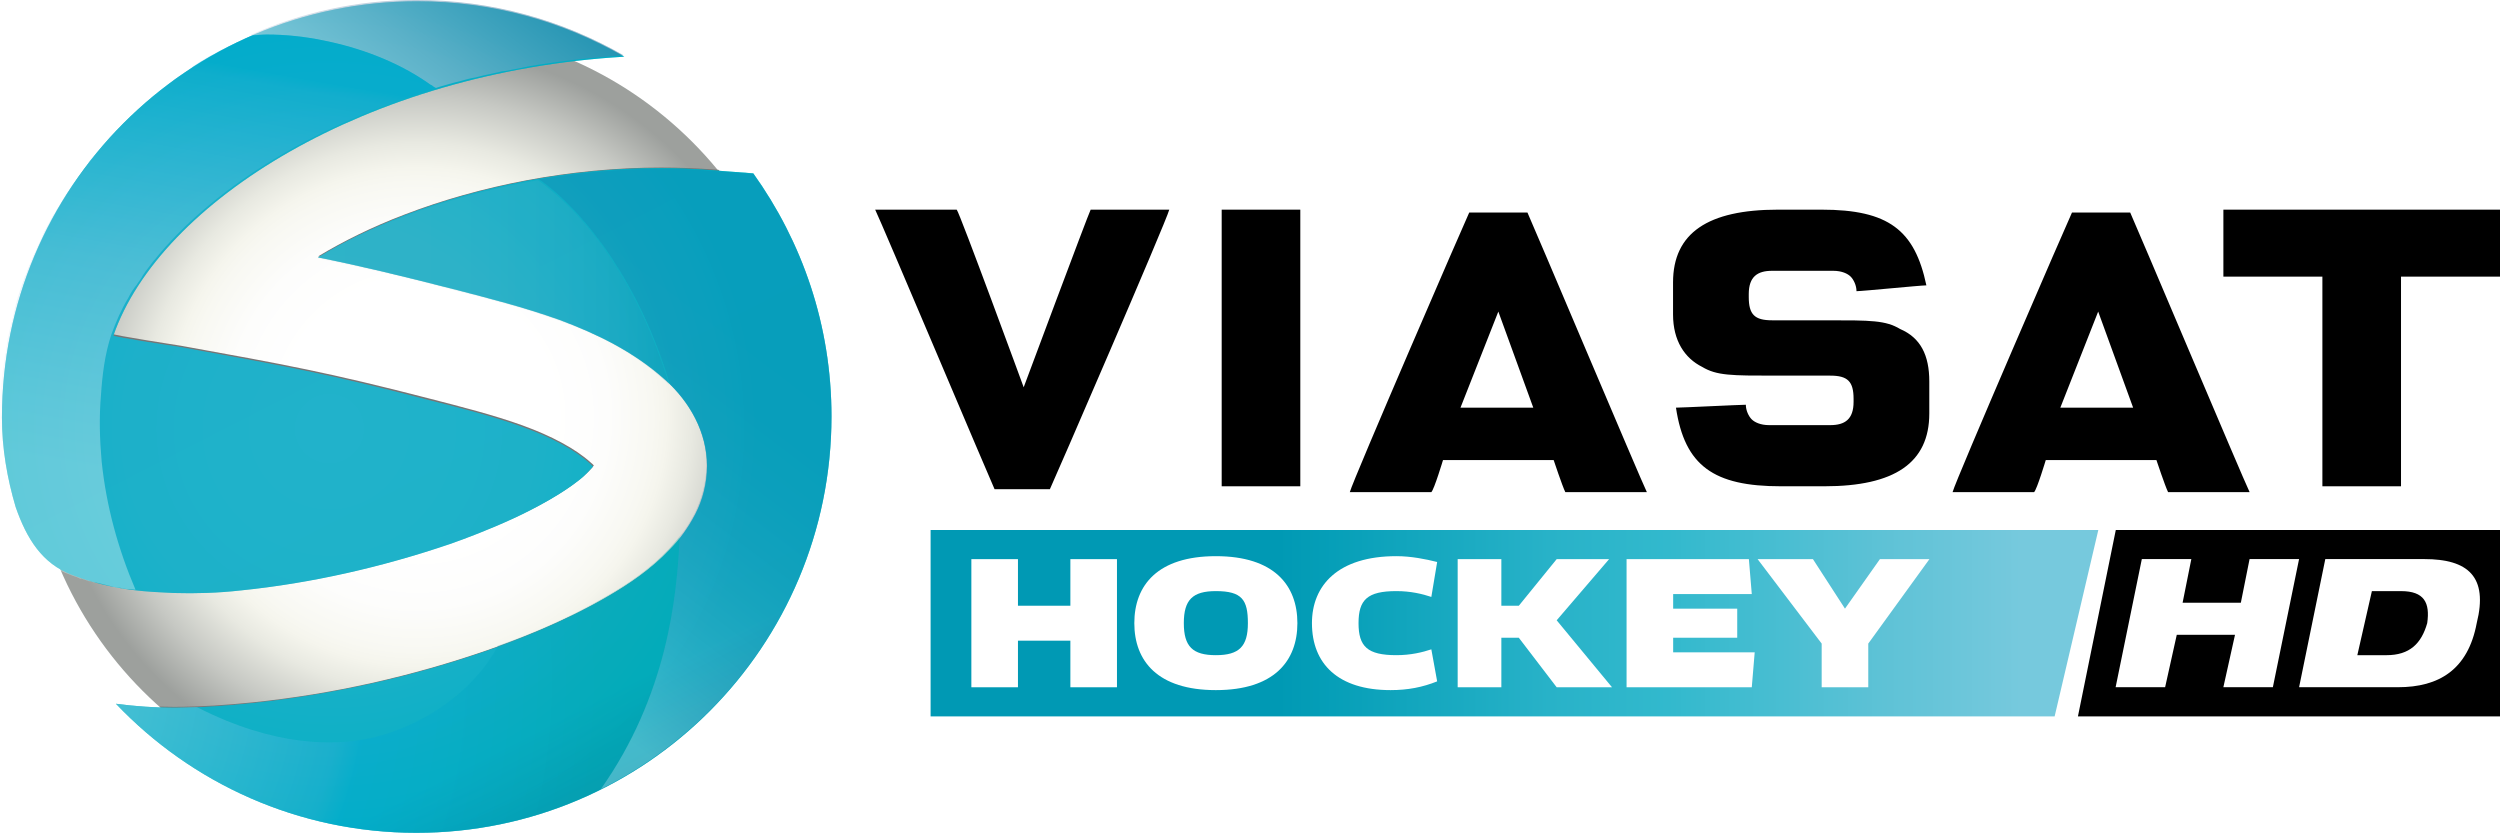 <svg width="810.52" height="270" version="1.1" viewBox="0 0 810.52 270" xml:space="preserve" xmlns="http://www.w3.org/2000/svg"><defs><radialGradient id="XMLID_8_-1" cx="391.74" cy="414.65" r="233.83" gradientTransform="matrix(.539 0 0 .539 -76.029 -88.33)" gradientUnits="userSpaceOnUse"><stop stop-color="#fff" offset=".343"/><stop stop-color="#FDFDFC" offset=".489"/><stop stop-color="#F8F8F2" offset=".603"/><stop stop-color="#F5F5ED" offset=".64"/><stop stop-color="#E8E9E1" offset=".705"/><stop stop-color="#C6C8C3" offset=".825"/><stop stop-color="#9DA09D" offset=".949"/></radialGradient><clipPath id="clipPath1658"><path d="m184.78-534.18c-129.1 0-233.8 104.7-233.8 233.8s104.7 233.8 233.8 233.8c129.2 0 233.8-104.7 233.8-233.8 0.1-129.1-104.6-233.8-233.8-233.8z"/></clipPath><filter id="filter1583" x="-.048" y="-.048" width="1.096" height="1.096" color-interpolation-filters="sRGB"><feGaussianBlur stdDeviation="10.023"/></filter><radialGradient id="SVGID_5_-8" cx="287.42" cy="299.37" r="65.781" gradientTransform="matrix(2.1 -.001 .001 2.105 -497.09 -490.93)" gradientUnits="userSpaceOnUse"><stop stop-color="#40B9C1" offset="0"/><stop stop-color="#37B7BE" offset=".487"/><stop stop-color="#07B2B6" offset=".947"/><stop stop-color="#00B1B5" offset="1"/></radialGradient><linearGradient id="SVGID_6_-9" x1="276.75" x2="334.25" y1="249.36" y2="361.76" gradientTransform="matrix(2.113 -.001 .001 2.113 -499.01 -491.98)" gradientUnits="userSpaceOnUse"><stop stop-color="#00A9D7" offset="0"/><stop stop-color="#00ABD1" offset=".824"/><stop stop-color="#1B70A3" offset="1"/></linearGradient><radialGradient id="SVGID_7_-0" cx="267.58" cy="438.37" r="149.21" gradientTransform="matrix(1.356 -.001 .001 1.359 -369.32 -375.08)" gradientUnits="userSpaceOnUse"><stop stop-color="#fff" offset="0"/><stop stop-color="#D4E9F6" offset=".175"/><stop stop-color="#35AFDA" offset=".575"/><stop stop-color="#00A9D7" offset=".615"/><stop stop-color="#00A7C9" offset=".739"/><stop stop-color="#00A1A4" offset=".996"/><stop stop-color="#00A0A4" offset="1"/></radialGradient><linearGradient id="SVGID_8_-9" x1="285.23" x2="315.33" y1="263.5" y2="223.71" gradientTransform="matrix(2.113 -.001 .001 2.113 -499.01 -491.98)" gradientUnits="userSpaceOnUse"><stop stop-color="#fff" offset=".005"/><stop stop-color="#E4E9F1" offset=".176"/><stop stop-color="#9CB3CA" offset=".551"/><stop stop-color="#3D7FA3" offset=".929"/></linearGradient><linearGradient id="SVGID_9_-8" x1="310.14" x2="373.8" y1="330.28" y2="246.51" gradientTransform="matrix(2.113 -.001 .001 2.113 -499.01 -491.98)" gradientUnits="userSpaceOnUse"><stop stop-color="#fff" offset=".005"/><stop stop-color="#ECEFF6" offset=".029"/><stop stop-color="#C4CEE2" offset=".083"/><stop stop-color="#9EB2D1" offset=".141"/><stop stop-color="#7D9CC2" offset=".201"/><stop stop-color="#5E8BB6" offset=".265"/><stop stop-color="#457EAE" offset=".333"/><stop stop-color="#3076A7" offset=".409"/><stop stop-color="#2171A4" offset=".497"/><stop stop-color="#1B70A3" offset=".626"/></linearGradient><linearGradient id="SVGID_10_-5" x1="263.05" x2="281.97" y1="306.69" y2="199.92" gradientTransform="matrix(2.113 0 0 2.113 -499.01 -491.83)" gradientUnits="userSpaceOnUse"><stop stop-color="#fff" offset="0"/><stop stop-color="#EBF5FB" offset=".094"/><stop stop-color="#B3D9EF" offset=".292"/><stop stop-color="#1BACD9" offset=".578"/><stop stop-color="#00A9D7" offset=".593"/></linearGradient><filter id="filter1952" x="-.038" y="-.065" width="1.076" height="1.131" color-interpolation-filters="sRGB"><feGaussianBlur stdDeviation="3.363"/></filter><linearGradient id="SVGID_13_-9" x1="284.92" x2="338.95" y1="275.98" y2="275.98" gradientUnits="userSpaceOnUse"><stop stop-color="#76C7D1" offset="0"/><stop stop-color="#74C5D0" offset=".308"/><stop stop-color="#6EBFCE" offset=".479"/><stop stop-color="#63B5C9" offset=".616"/><stop stop-color="#54A7C2" offset=".734"/><stop stop-color="#4295B9" offset=".842"/><stop stop-color="#2B7FAC" offset=".939"/><stop stop-color="#1B70A3" offset="1"/></linearGradient>
		<linearGradient id="SVGID_91_" x1="-348.67" x2="-348.51" y1="325.84" y2="325.84" gradientTransform="matrix(-240.58 0 0 240.58 -83782 -78355)" gradientUnits="userSpaceOnUse">
		<stop stop-color="#76C9DD" offset="0"/>
		<stop stop-color="#76C9DD" offset=".099"/>
		<stop stop-color="#5EC2D6" offset=".216"/>
		<stop stop-color="#32B9CD" offset=".401"/>
		<stop stop-color="#28B2C8" offset=".504"/>
		<stop stop-color="#069FB8" offset=".689"/>
		<stop stop-color="#0099B4" offset=".736"/>
		<stop stop-color="#0099B4" offset="1"/>
	</linearGradient>
	</defs>
<g transform="translate(-4.82e-6 3.92e-6)"><g transform="translate(.377 .018)"><path d="m134.94 9.049c-69.533 0-125.92 56.391-125.92 125.92s56.391 125.92 125.92 125.92c69.587 0 125.92-56.391 125.92-125.92 0.054-69.533-56.338-125.92-125.92-125.92z" fill="url(#XMLID_8_-1)" stroke-width=".539"/><g transform="matrix(.539 0 0 .539 35.417 296.76)" clip-path="url(#clipPath1658)" fill="#757576" filter="url(#filter1583)"><path d="m3.4-127.63c11.8 1.5 23.5 2.2 34.9 2.2 16.4 0 32.3-1.2 47.1-2.7 48.2-4.9 95.9-15.7 141.3-31.4 16.1-5.6 45.1-16.4 72.3-32.1 13.7-8 27-17 38.5-29 5.7-6 11.1-12.9 15.3-21.2s7.2-18.3 7.2-29.2c0.2-20.3-10.8-38.9-25.3-51.7-19.3-17.4-41.8-28-63.8-36s-43.9-13.3-62.3-18.1c-33.8-8.8-58.2-14.4-83.6-19.6 15.3-9.2 32.7-17.8 51.6-25 45.7-17.6 100.1-28.4 154.7-28.4 10.2 0 20.5 0.4 30.7 1.1l25.9 2c29.7 41.2 47.2 91.7 47.2 146.3 0 138.4-112.2 250.6-250.6 250.6-71.1 0-135.5-29.9-181.1-77.8zm-26.8-77.8c26.8 10.2 47.6 10.4 61.6 10.9 13.1 0.5 26.9 0 40.4-1.4 42.6-4.3 85.3-14 125.9-28 9-3.1 23.5-8.5 38.2-15.3 14.7-6.7 29.7-15.1 39.2-22.8 4.3-3.3 7.3-6.5 8.9-8.6-0.5-0.5-1-1.1-1.8-1.7-9.1-8.3-23.7-16.1-41.1-22.4s-37.2-11.3-56.2-16.2c-60.3-15.6-86.7-20.4-149.2-31.7 0 0-41.5-6.4-41.3-7.2 27.8-80.3 153-158.8 308.6-167.7-36.8-21.3-79.3-33.5-124.9-33.5-138.4 0-250.6 112.2-250.6 250.6 0 18.5 3.1 36.5 8.3 53.6 6.8 20 16.4 34.8 34 41.4z"/><path d="m260-442.63c48.5 36.1 70.9 99.7 77.7 122.7-19.2-18.5-44.7-30.9-66.7-38.8-22-8-43.9-13.3-62.3-18.1-33.8-8.8-58.2-14.4-83.6-19.6 15.3-9.2 32.7-17.8 51.7-25 25.1-9.7 52.9-17.3 81.9-22.2 0 0 0.8 0.6 1.3 1z" opacity=".17"/><path d="m51.6-125.63c-4.1 0.1-9.4 0.3-13.5 0.3-11.4 0-23.1-0.7-34.9-2.2 45.6 47.9 110 77.8 181.4 77.8 40 0 77.8-9.4 111.4-26.1 40.1-55.9 46.1-115.3 47.9-152.1-2.1 2.6-4.2 5.1-6.5 7.4-11.5 12-24.9 21.1-38.5 29-23.4 13.5-48.2 23.4-64.9 29.5-14.4 27.6-45.1 48.8-77.4 55.6-21 4.4-56.6 5.5-104.4-18.8z" opacity=".31"/><path d="m-57.5-246.73c4.8 14 11.9 28.1 24.6 36.5 7.2 4.8 15.7 7.3 23.9 9.6 8 2.2 16.2 3.8 24.5 4.7-10.6-24.7-17.8-50.7-20.3-77.5-1.2-13.3-1.4-26.7-0.3-39.9 1-12.1 2.6-24.8 6.2-36.4 3.4-10.9 9.2-21.3 15.5-30.8 7.2-11 15.7-21 24.9-30.3 18.6-18.8 40.3-34.7 63.2-47.9 29.1-16.7 60.1-29.5 92.2-39.2-19.6-15.1-44.1-24.1-68.1-29.1-11.2-2.3-22.6-3.7-34.1-3.6-2.5 0-4.9 0.1-7.4 0.3-0.9 0.1-2.3 0-3.1 0.3-1.6 0.7-3.1 1.4-4.7 2.1-5.9 2.7-11.7 5.7-17.4 8.9-45.3 25.5-82.2 65.1-104.3 112.2-10.6 22.6-17.8 46.8-21.2 71.6-3.7 26.4-3.3 53.2 3.3 79.1 0.8 3.2 1.6 6.3 2.6 9.4" opacity=".31"/><path d="m388.2-446.63-25.9-2c-10.2-0.7-20.4-1.1-30.7-1.1-24.5 0-49 2.2-72.7 6.2 29.4 20.8 61.7 65 79 123.7h-0.1v0.1c-0.1-0.1-0.2-0.1-0.2-0.2 13.1 12.7 22.6 30.2 22.5 49.1 0 10.9-3 20.9-7.2 29.2-2.6 5.1-5.6 9.7-8.9 13.8-1.8 36.8-7.7 96.3-47.9 152.1 82.5-41 139.2-126.1 139.2-224.5 0.1-54.7-17.4-105.2-47.1-146.4z" opacity=".15"/></g></g><path d="m37.606 228.17c6.338 0.845 12.676 1.268 18.803 1.268 8.873 0 17.324-0.634 25.352-1.479 25.986-2.747 51.549-8.451 75.845-16.901 8.662-2.958 24.296-8.873 38.873-17.324 7.394-4.225 14.577-9.085 20.704-15.634 3.169-3.169 5.915-6.972 8.239-11.408 2.324-4.437 3.803-9.93 3.803-15.634 0-10.986-5.704-20.916-13.521-27.887-10.352-9.296-22.394-15-34.225-19.437-11.831-4.225-23.662-7.183-33.38-9.718-18.169-4.648-31.268-7.817-45-10.563 8.239-5.07 17.535-9.507 27.676-13.521 24.507-9.507 53.873-15.423 83.028-15.423 5.493 0 10.986 0.211 16.479 0.634l13.944 1.056c15.845 22.183 25.352 49.225 25.352 78.803 0 74.577-60.211 135-134.58 135-38.239 0-72.887-16.056-97.394-41.831zm-14.366-41.831c14.366 5.493 25.563 5.493 33.169 5.915 6.972 0.211 14.366 0 21.761-0.845 22.817-2.324 45.845-7.606 67.606-15 4.859-1.69 12.676-4.648 20.493-8.239 7.817-3.592 16.056-8.239 21.127-12.254 2.324-1.69 3.803-3.592 4.859-4.648-0.211-0.211-0.634-0.634-0.845-0.845-4.859-4.437-12.676-8.662-22.183-12.042-9.296-3.38-20.07-6.127-30.211-8.662-32.324-8.451-46.479-10.986-80.07-17.113 0 0-22.394-3.38-22.183-3.803 15-43.31 82.183-85.563 165.63-90.423-19.859-11.408-42.676-17.958-67.183-17.958-74.366 0-134.58 60.423-134.58 135 0 9.93 1.69 19.648 4.437 28.944 3.591 10.352 8.662 18.38 18.169 21.972z" fill="url(#SVGID_5_-8)" stroke-width="2.113"/><path d="m37.606 228.17c6.338 0.845 12.676 1.268 18.803 1.268 8.873 0 17.324-0.634 25.352-1.479 25.986-2.747 51.549-8.451 75.845-16.901 8.662-2.958 24.296-8.873 38.873-17.324 7.394-4.225 14.577-9.085 20.704-15.634 3.169-3.169 5.915-6.972 8.239-11.408 2.324-4.437 3.803-9.93 3.803-15.634 0-10.986-5.704-20.916-13.521-27.887-10.352-9.296-22.394-15-34.225-19.437-11.831-4.225-23.662-7.183-33.38-9.718-18.169-4.648-31.268-7.817-45-10.563 8.239-5.07 17.535-9.507 27.676-13.521 24.507-9.507 53.873-15.423 83.028-15.423 5.493 0 10.986 0.211 16.479 0.634l13.944 1.056c15.845 22.183 25.352 49.225 25.352 78.803 0 74.577-60.211 135-134.58 135-38.239 0-72.887-16.056-97.394-41.831zm-14.366-41.831c14.366 5.493 25.563 5.493 33.169 5.915 6.972 0.211 14.366 0 21.761-0.845 22.817-2.324 45.845-7.606 67.606-15 4.859-1.69 12.676-4.648 20.493-8.239 7.817-3.592 16.056-8.239 21.127-12.254 2.324-1.69 3.803-3.592 4.859-4.648-0.211-0.211-0.634-0.634-0.845-0.845-4.859-4.437-12.676-8.662-22.183-12.042-9.296-3.38-20.07-6.127-30.211-8.662-32.324-8.451-46.479-10.986-80.07-17.113 0 0-22.394-3.38-22.183-3.803 15-43.31 82.183-85.563 165.63-90.423-19.859-11.408-42.676-17.958-67.183-17.958-74.366 0-134.58 60.423-134.58 135 0 9.93 1.69 19.648 4.437 28.944 3.591 10.352 8.662 18.38 18.169 21.972z" fill="url(#SVGID_6_-9)" opacity=".48" stroke-width="2.113"/><path d="m63.592 229.23c-2.113 0-5.07 0.211-7.183 0.211-6.127 0-12.465-0.423-18.803-1.268 24.507 25.775 59.155 41.831 97.394 41.831 21.549 0 41.831-5.07 59.789-14.155 21.549-30 24.718-62.113 25.563-81.972-1.056 1.479-2.324 2.747-3.38 4.014-6.127 6.549-13.31 11.408-20.704 15.634-12.676 7.394-25.775 12.676-34.859 15.845-7.817 14.789-24.296 26.197-41.62 30-11.197 2.324-30.423 2.958-55.986-10.141z" fill="url(#SVGID_7_-0)" opacity=".31" stroke-width="2.113"/><path d="m82.394 11.408c1.268 0 2.747-0.211 4.014-0.211 6.127 0 12.254 0.634 18.38 1.901 11.831 2.324 23.662 6.761 33.592 13.521 0.634 0.423 1.056 0.845 1.69 1.056 0.423 0.423 0.845 0.634 1.268 0.845l1.268-0.423c1.479-0.423 2.958-0.845 4.437-1.268 0.845-0.211 1.69-0.423 2.535-0.634 1.479-0.423 2.958-0.845 4.437-1.056 0.845-0.211 1.69-0.423 2.535-0.634 1.69-0.423 3.169-0.634 4.859-1.056 0.845-0.211 1.479-0.423 2.324-0.423 1.901-0.423 3.592-0.634 5.493-1.056 0.634-0.211 1.268-0.211 1.901-0.423 4.859-0.845 9.718-1.479 14.577-2.113 5.493-0.634 10.986-1.056 16.479-1.479-19.859-11.408-42.676-17.958-67.183-17.958-19.225 0-37.394 4.014-53.873 11.408h1.268z" fill="url(#SVGID_8_-9)" opacity=".57" stroke-width="2.113"/><path d="m244.23 56.408-13.944-1.056c-5.493-0.423-10.986-0.634-16.479-0.634-13.099 0-26.408 1.268-39.085 3.38 15.845 11.197 33.169 35.07 42.465 66.549l-0.211-0.211c6.972 6.761 12.254 16.268 12.042 26.408 0 5.915-1.69 11.197-3.803 15.634-1.479 2.747-2.958 5.282-4.859 7.394-0.845 19.859-4.225 51.761-25.563 81.972 44.366-22.183 74.789-68.028 74.789-120.85 0-29.366-9.507-56.62-25.352-78.592z" fill="url(#SVGID_9_-8)" opacity=".25" stroke-width="2.113"/><path d="m104.79 13.099h-0.211c-5.915-1.268-12.042-1.901-17.958-1.901-1.268 0-2.747 0-4.014 0.211-0.423 0-0.845 0-1.268 0.211-0.845 0.423-1.69 0.845-2.747 1.268-1.268 0.634-2.747 1.268-4.014 1.901-0.845 0.423-1.69 0.845-2.535 1.268-0.845 0.423-1.901 1.056-2.747 1.479-0.845 0.423-1.479 0.845-2.324 1.268-0.845 0.634-1.901 1.056-2.747 1.69-0.634 0.423-1.479 0.845-2.113 1.479-1.479 1.056-2.958 2.113-4.648 3.169-0.634 0.423-1.268 0.845-1.901 1.479-0.845 0.634-1.69 1.268-2.535 1.901-0.634 0.423-1.268 1.056-1.901 1.479-0.845 0.634-1.69 1.268-2.535 2.113-0.634 0.423-1.056 0.845-1.479 1.268-1.479 1.268-2.958 2.747-4.437 4.014l-5.704 5.704c-0.845 0.845-1.479 1.479-2.113 2.324-0.423 0.634-1.056 1.268-1.479 1.69-1.268 1.479-2.324 2.958-3.591 4.225-0.634 0.634-1.056 1.268-1.479 2.113-0.634 0.845-1.268 1.69-1.901 2.535-0.634 0.845-1.056 1.479-1.69 2.324-0.634 0.845-1.056 1.479-1.69 2.324-0.845 1.479-1.901 2.747-2.747 4.225-0.423 0.634-0.845 1.479-1.268 2.113-0.634 0.845-1.056 1.901-1.69 2.747-0.423 0.845-0.845 1.479-1.268 2.324-0.634 1.056-1.056 2.113-1.69 3.169-0.211 0.634-0.634 1.268-0.845 1.901-0.845 1.69-1.479 3.38-2.324 5.07-0.211 0.634-0.634 1.268-0.845 1.901-0.423 1.268-1.056 2.324-1.479 3.591-0.211 0.634-0.423 1.479-0.845 2.113-0.423 1.479-1.056 2.747-1.479 4.225-0.211 0.423-0.211 0.845-0.423 1.268-0.634 1.901-1.056 3.592-1.479 5.493-0.211 0.634-0.211 1.268-0.423 1.901-0.423 1.479-0.634 2.747-1.056 4.225-0.211 0.634-0.211 1.268-0.423 1.901-0.423 1.69-0.634 3.591-0.845 5.282 0 0.211 0 0.423-0.211 0.634-0.211 1.901-0.634 4.014-0.845 5.915 0 0.634-0.211 1.268-0.211 1.69-0.211 1.479-0.211 2.958-0.423 4.648v1.901c0 2.113-0.211 4.225-0.211 6.338 0 9.93 1.69 19.648 4.437 28.944 0.423 1.268 0.845 2.324 1.268 3.38 0.211 0.423 0.211 0.634 0.423 1.056 0.423 0.845 0.634 1.69 1.056 2.324 0.211 0.423 0.211 0.634 0.423 1.056 0.423 1.056 1.056 1.901 1.69 2.958 0 0.211 0.211 0.211 0.211 0.423 0.423 0.845 1.056 1.69 1.69 2.324 0.211 0.211 0.423 0.634 0.634 0.845 0.423 0.634 0.845 1.056 1.479 1.69 0.211 0.211 0.423 0.634 0.845 0.845 0.634 0.634 1.479 1.268 2.113 1.901h0.211c0.845 0.634 1.901 1.268 2.958 1.901 1.056 0.634 2.113 1.056 3.38 1.479 0.845 0.423 1.901 0.634 2.747 1.056 0.211 0.211 0.634 0.211 0.845 0.211l1.901 0.634c0.423 0.211 0.634 0.211 1.056 0.211 0.634 0.211 1.056 0.423 1.69 0.423 0.423 0 0.634 0.211 1.056 0.211 0.634 0.211 1.056 0.211 1.69 0.423 0.211 0 0.634 0.211 0.845 0.211 0.634 0.211 1.056 0.211 1.69 0.423 0.211 0 0.423 0.211 0.845 0.211 0.634 0.211 1.056 0.211 1.69 0.211 0.211 0 0.423 0 0.634 0.211 0.634 0 1.268 0.211 1.901 0.211h0.423c0.634 0 1.479 0.211 2.113 0.211-5.704-13.31-9.507-27.254-10.986-41.62-0.634-7.183-0.845-14.366-0.211-21.549 0.423-6.549 1.268-13.31 3.38-19.648 1.479-4.014 3.169-8.028 5.493-11.831 0-0.211 0.211-0.211 0.211-0.423 0.634-1.268 1.479-2.535 2.324-3.592l0.211-0.211c0-0.211 0.211-0.211 0.211-0.423 0.634-0.845 1.268-1.69 1.69-2.535 1.056-1.69 2.324-3.169 3.592-4.859l0.211-0.211c0.634-0.845 1.268-1.479 1.901-2.324 18.803-21.972 50.282-41.62 89.155-53.239-10.141-8.028-23.451-12.887-36.338-15.634z" fill="url(#SVGID_10_-5)" opacity=".34" stroke-width="2.113"/><path transform="matrix(.539 0 0 .539 -76.244 -88.009)" d="m466.9 272.4c48.5 36.1 70.9 99.7 77.7 122.7-19.2-18.5-44.7-30.9-66.7-38.8-22-8-43.9-13.3-62.3-18.1-33.8-8.8-58.2-14.4-83.6-19.6 15.3-9.2 32.7-17.8 51.7-25 25.1-9.7 52.9-17.3 81.9-22.2 0 0 0.8 0.6 1.3 1z" fill="#757576" filter="url(#filter1952)" opacity=".17"/><g transform="matrix(2.113 0 0 2.113 -499.01 -491.83)" opacity=".17"><path d="m284.9 272.3c6.4 1.3 12.6 2.7 21.2 5 4.7 1.2 10.2 2.6 15.8 4.6s11.3 4.7 16.2 9.2c0.2 0.1 0.6 0.5 0.7 0.7-1.7-6.1-7.8-22.5-20.1-31.4-7.3 1.3-14.5 3.2-20.8 5.7-4.7 1.7-9.1 3.9-13 6.2z" fill="url(#SVGID_13_-9)"/></g></g><path d="m353.6 67.972c-0.944 1.888-21.713 57.587-21.713 57.587s-20.769-56.643-21.713-57.587h-26.434c1.888 3.776 37.762 88.741 38.706 90.629h17.937c0.944-1.888 37.762-86.853 38.706-90.629h-25.49z" stroke-width="9.441"/><path d="m396.08 67.972v89.685h25.49v-89.685h-25.49z" stroke-width="9.441"/><path d="m476.33 68.916c-0.944 1.888-37.762 86.853-38.706 90.629h26.434c0.944-0.944 3.776-10.385 3.776-10.385h35.874s2.832 8.496 3.776 10.385h26.434c-1.888-3.776-37.762-88.741-38.706-90.629h-18.881zm9.441 32.098 11.329 31.154h-23.601z" stroke-width="9.441"/><path d="m671.75 68.916c-0.944 1.888-37.762 86.853-38.706 90.629h26.434c0.944-0.944 3.776-10.385 3.776-10.385h35.874s2.832 8.496 3.776 10.385h26.434c-1.888-3.776-37.762-88.741-38.706-90.629h-18.881zm8.496 32.098 11.329 31.154h-23.601z" stroke-width="9.441"/><path d="m576.4 67.972c-22.657 0-33.986 7.552-33.986 23.601v10.385c0 8.496 3.776 14.161 9.441 16.993 4.72 2.832 9.441 2.832 23.601 2.832h17.937c5.664 0 7.552 1.888 7.552 7.552v0.944c0 5.664-2.832 7.552-7.552 7.552h-19.825c-2.832 0-4.72-0.944-5.664-1.888-0.944-0.944-1.888-2.832-1.888-4.72-1.888 0-20.769 0.944-22.657 0.944 2.832 18.881 12.273 25.49 33.986 25.49h14.161c22.657 0 33.986-7.552 33.986-23.601v-10.385c0-8.496-2.832-14.161-9.441-16.993-4.72-2.832-9.441-2.832-23.601-2.832h-17.937c-5.664 0-7.552-1.888-7.552-7.552v-0.944c0-5.664 2.832-7.552 7.552-7.552h19.825c2.832 0 4.72 0.944 5.664 1.888 0.944 0.944 1.888 2.832 1.888 4.72 1.888 0 20.769-1.888 22.657-1.888-3.776-17.937-12.273-24.545-33.986-24.545z" stroke-width="9.441"/><path d="m720.84 67.972v21.713h32.098v67.972h25.49v-67.972h32.098v-21.713h-89.685z" stroke-width="9.441"/><polygon transform="matrix(9.441 0 0 9.441 -273.25 -135.94)" points="101 32.6 99.5 39 60.9 39 60.9 32.6" fill="url(#SVGID_91_)"/><polygon transform="matrix(9.441 0 0 9.441 -273.25 -135.94)" points="62.3 33.6 63.9 33.6 63.9 35.2 65.7 35.2 65.7 33.6 67.3 33.6 67.3 38 65.7 38 65.7 36.4 63.9 36.4 63.9 38 62.3 38" fill="#fff"/><path d="m394.19 223.74c-18.881 0-26.434-9.441-26.434-21.713s7.552-21.713 26.434-21.713 26.434 9.441 26.434 21.713-7.552 21.713-26.434 21.713zm0-32.098c-7.552 0-10.385 2.832-10.385 10.385s2.832 10.385 10.385 10.385 10.385-2.832 10.385-10.385-1.888-10.385-10.385-10.385z" fill="#fff" stroke-width="9.441"/><path d="m464.05 193.53c-2.832-0.944-6.608-1.888-11.329-1.888-9.441 0-12.273 2.832-12.273 10.385s2.832 10.385 12.273 10.385c4.72 0 8.496-0.944 11.329-1.888l1.888 10.385c-4.72 1.888-9.441 2.832-15.105 2.832-16.993 0-25.49-8.496-25.49-21.713 0-12.273 8.496-21.713 27.378-21.713 4.72 0 9.441 0.944 13.217 1.888z" fill="#fff" stroke-width="9.441"/><polygon transform="matrix(9.441 0 0 9.441 -273.25 -135.94)" points="79 33.6 80.5 33.6 80.5 35.2 81.1 35.2 82.4 33.6 84.2 33.6 82.4 35.7 84.3 38 82.4 38 81.1 36.3 80.5 36.3 80.5 38 79 38" fill="#fff"/><polygon transform="matrix(9.441 0 0 9.441 -273.25 -135.94)" points="89.1 34.8 86.4 34.8 86.4 35.3 88.6 35.3 88.6 36.3 86.4 36.3 86.4 36.8 89.2 36.8 89.1 38 84.8 38 84.8 33.6 89 33.6" fill="#fff"/><polygon transform="matrix(9.441 0 0 9.441 -273.25 -135.94)" points="93.1 38 91.5 38 91.5 36.5 89.3 33.6 91.2 33.6 92.3 35.3 93.5 33.6 95.2 33.6 93.1 36.5" fill="#fff"/><polygon transform="matrix(9.441 0 0 9.441 -273.25 -135.94)" points="101.6 32.6 100.3 39 114.8 39 114.8 32.6"/><path d="m724.61 205.8h-18.881l-3.776 16.993h-16.049l8.496-41.538h16.049l-2.832 14.161h18.881l2.832-14.161h16.049l-8.496 41.538h-16.049z" fill="#fff" stroke-width="9.441"/><path d="m753.88 181.26h32.098c14.161 0 20.769 5.664 16.993 20.769-2.832 15.105-12.273 20.769-25.49 20.769h-32.098zm10.385 31.154h9.441c7.552 0 11.329-3.776 13.217-10.385 0.944-6.608-0.944-10.385-8.496-10.385h-9.441z" fill="#fff" stroke-width="9.441"/>
</svg>
